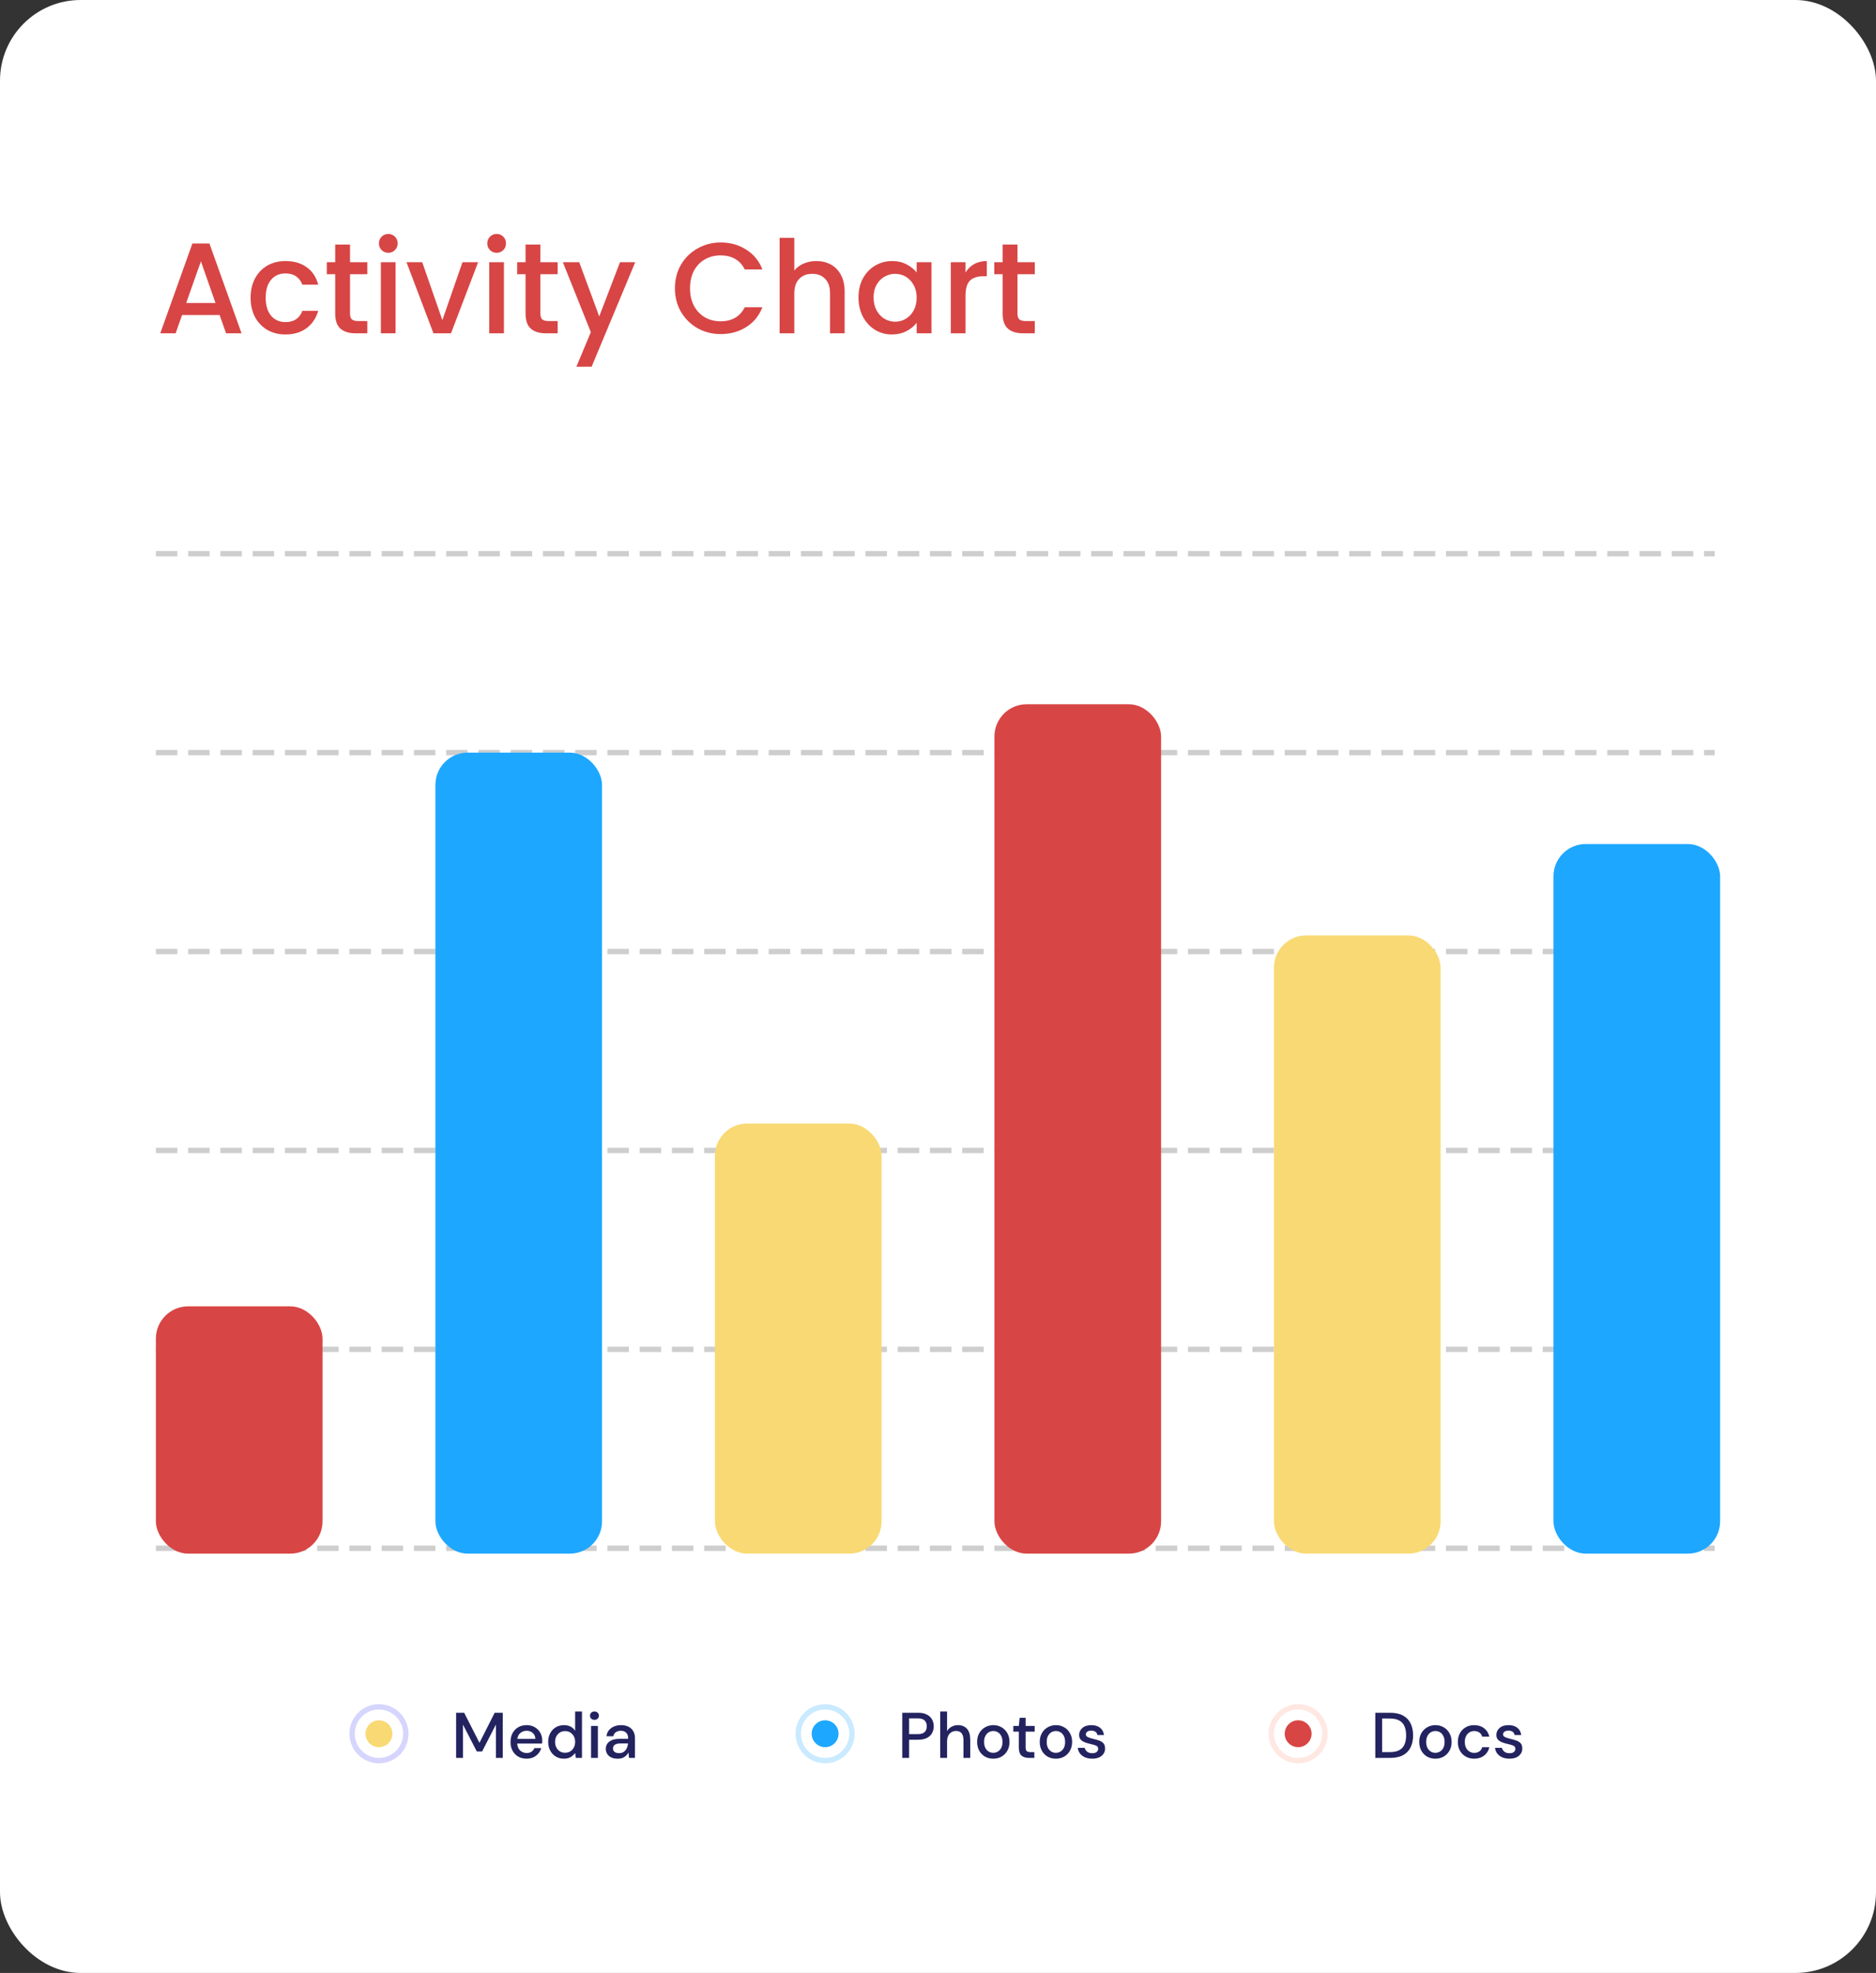 <svg width="349" height="367" viewBox="0 0 349 367" fill="none" xmlns="http://www.w3.org/2000/svg">
<rect x="0" y="0" width="349" height="367" fill="#333333" stroke="none"/>
<rect width="349" height="367" rx="15" fill="white"/>
<path d="M40.856 58.592H33.872L32.672 62H29.816L35.792 45.296H38.96L44.936 62H42.056L40.856 58.592ZM40.088 56.36L37.376 48.608L34.64 56.36H40.088ZM46.622 55.376C46.622 54.016 46.894 52.824 47.438 51.8C47.998 50.76 48.766 49.96 49.742 49.4C50.718 48.84 51.838 48.56 53.102 48.56C54.702 48.56 56.022 48.944 57.062 49.712C58.118 50.464 58.83 51.544 59.198 52.952H56.246C56.006 52.296 55.622 51.784 55.094 51.416C54.566 51.048 53.902 50.864 53.102 50.864C51.982 50.864 51.086 51.264 50.414 52.064C49.758 52.848 49.43 53.952 49.43 55.376C49.43 56.8 49.758 57.912 50.414 58.712C51.086 59.512 51.982 59.912 53.102 59.912C54.686 59.912 55.734 59.216 56.246 57.824H59.198C58.814 59.168 58.094 60.24 57.038 61.04C55.982 61.824 54.67 62.216 53.102 62.216C51.838 62.216 50.718 61.936 49.742 61.376C48.766 60.8 47.998 60 47.438 58.976C46.894 57.936 46.622 56.736 46.622 55.376ZM65.117 51.008V58.328C65.117 58.824 65.229 59.184 65.453 59.408C65.693 59.616 66.093 59.72 66.653 59.72H68.333V62H66.173C64.941 62 63.997 61.712 63.341 61.136C62.685 60.56 62.357 59.624 62.357 58.328V51.008H60.797V48.776H62.357V45.488H65.117V48.776H68.333V51.008H65.117ZM72.247 47.024C71.751 47.024 71.335 46.856 70.999 46.52C70.663 46.184 70.495 45.768 70.495 45.272C70.495 44.776 70.663 44.36 70.999 44.024C71.335 43.688 71.751 43.52 72.247 43.52C72.727 43.52 73.135 43.688 73.471 44.024C73.807 44.36 73.975 44.776 73.975 45.272C73.975 45.768 73.807 46.184 73.471 46.52C73.135 46.856 72.727 47.024 72.247 47.024ZM73.591 48.776V62H70.855V48.776H73.591ZM82.295 59.552L86.039 48.776H88.943L83.903 62H80.639L75.623 48.776H78.551L82.295 59.552ZM92.403 47.024C91.907 47.024 91.491 46.856 91.155 46.52C90.819 46.184 90.651 45.768 90.651 45.272C90.651 44.776 90.819 44.36 91.155 44.024C91.491 43.688 91.907 43.52 92.403 43.52C92.883 43.52 93.291 43.688 93.627 44.024C93.963 44.36 94.131 44.776 94.131 45.272C94.131 45.768 93.963 46.184 93.627 46.52C93.291 46.856 92.883 47.024 92.403 47.024ZM93.747 48.776V62H91.011V48.776H93.747ZM100.531 51.008V58.328C100.531 58.824 100.643 59.184 100.867 59.408C101.107 59.616 101.507 59.72 102.067 59.72H103.747V62H101.587C100.355 62 99.411 61.712 98.755 61.136C98.099 60.56 97.771 59.624 97.771 58.328V51.008H96.211V48.776H97.771V45.488H100.531V48.776H103.747V51.008H100.531ZM118.173 48.776L110.061 68.216H107.229L109.917 61.784L104.709 48.776H107.757L111.477 58.856L115.341 48.776H118.173ZM125.56 53.624C125.56 51.992 125.936 50.528 126.688 49.232C127.456 47.936 128.488 46.928 129.784 46.208C131.096 45.472 132.528 45.104 134.08 45.104C135.856 45.104 137.432 45.544 138.808 46.424C140.2 47.288 141.208 48.52 141.832 50.12H138.544C138.112 49.24 137.512 48.584 136.744 48.152C135.976 47.72 135.088 47.504 134.08 47.504C132.976 47.504 131.992 47.752 131.128 48.248C130.264 48.744 129.584 49.456 129.088 50.384C128.608 51.312 128.368 52.392 128.368 53.624C128.368 54.856 128.608 55.936 129.088 56.864C129.584 57.792 130.264 58.512 131.128 59.024C131.992 59.52 132.976 59.768 134.08 59.768C135.088 59.768 135.976 59.552 136.744 59.12C137.512 58.688 138.112 58.032 138.544 57.152H141.832C141.208 58.752 140.2 59.984 138.808 60.848C137.432 61.712 135.856 62.144 134.08 62.144C132.512 62.144 131.08 61.784 129.784 61.064C128.488 60.328 127.456 59.312 126.688 58.016C125.936 56.72 125.56 55.256 125.56 53.624ZM151.874 48.56C152.882 48.56 153.778 48.776 154.562 49.208C155.362 49.64 155.986 50.28 156.434 51.128C156.898 51.976 157.13 53 157.13 54.2V62H154.418V54.608C154.418 53.424 154.122 52.52 153.53 51.896C152.938 51.256 152.13 50.936 151.106 50.936C150.082 50.936 149.266 51.256 148.658 51.896C148.066 52.52 147.77 53.424 147.77 54.608V62H145.034V44.24H147.77V50.312C148.234 49.752 148.818 49.32 149.522 49.016C150.242 48.712 151.026 48.56 151.874 48.56ZM159.708 55.328C159.708 54 159.98 52.824 160.524 51.8C161.084 50.776 161.836 49.984 162.78 49.424C163.74 48.848 164.796 48.56 165.948 48.56C166.988 48.56 167.892 48.768 168.66 49.184C169.444 49.584 170.068 50.088 170.532 50.696V48.776H173.292V62H170.532V60.032C170.068 60.656 169.436 61.176 168.636 61.592C167.836 62.008 166.924 62.216 165.9 62.216C164.764 62.216 163.724 61.928 162.78 61.352C161.836 60.76 161.084 59.944 160.524 58.904C159.98 57.848 159.708 56.656 159.708 55.328ZM170.532 55.376C170.532 54.464 170.34 53.672 169.956 53C169.588 52.328 169.1 51.816 168.492 51.464C167.884 51.112 167.228 50.936 166.524 50.936C165.82 50.936 165.164 51.112 164.556 51.464C163.948 51.8 163.452 52.304 163.068 52.976C162.7 53.632 162.516 54.416 162.516 55.328C162.516 56.24 162.7 57.04 163.068 57.728C163.452 58.416 163.948 58.944 164.556 59.312C165.18 59.664 165.836 59.84 166.524 59.84C167.228 59.84 167.884 59.664 168.492 59.312C169.1 58.96 169.588 58.448 169.956 57.776C170.34 57.088 170.532 56.288 170.532 55.376ZM179.622 50.696C180.022 50.024 180.55 49.504 181.206 49.136C181.878 48.752 182.67 48.56 183.582 48.56V51.392H182.886C181.814 51.392 180.998 51.664 180.438 52.208C179.894 52.752 179.622 53.696 179.622 55.04V62H176.886V48.776H179.622V50.696ZM189.289 51.008V58.328C189.289 58.824 189.401 59.184 189.625 59.408C189.865 59.616 190.265 59.72 190.825 59.72H192.505V62H190.345C189.113 62 188.169 61.712 187.513 61.136C186.857 60.56 186.529 59.624 186.529 58.328V51.008H184.969V48.776H186.529V45.488H189.289V48.776H192.505V51.008H189.289Z" fill="#D84545"/>
<path d="M29 103H319" stroke="#CECECE" stroke-dasharray="4 2"/>
<path d="M29 140H319" stroke="#CECECE" stroke-dasharray="4 2"/>
<path d="M29 177H319" stroke="#CECECE" stroke-dasharray="4 2"/>
<path d="M29 251H319" stroke="#CECECE" stroke-dasharray="4 2"/>
<path d="M29 288H319" stroke="#CECECE" stroke-dasharray="4 2"/>
<path d="M29 214H319" stroke="#CECECE" stroke-dasharray="4 2"/>
<rect x="29" y="243" width="31" height="46" rx="6" fill="#D84545"/>
<rect x="185" y="131" width="31" height="158" rx="6" fill="#D84545"/>
<rect x="133" y="209" width="31" height="80" rx="6" fill="#F8D974"/>
<rect x="289" y="157" width="31" height="132" rx="6" fill="#1EA7FF"/>
<rect x="81" y="140" width="31" height="149" rx="6" fill="#1EA7FF"/>
<rect x="237" y="174" width="31" height="115" rx="6" fill="#F8D974"/>
<circle cx="70.5" cy="322.5" r="5" stroke="#D5D5FD"/>
<circle cx="70.5" cy="322.5" r="2.5" fill="#F8D974"/>
<path d="M84.852 327V318.6H86.352L89.196 324.192L92.028 318.6H93.528V327H92.256V320.796L89.688 325.8H88.704L86.124 320.808V327H84.852ZM97.971 327.144C97.387 327.144 96.867 327.016 96.411 326.76C95.963 326.496 95.611 326.132 95.355 325.668C95.099 325.204 94.971 324.664 94.971 324.048C94.971 323.424 95.095 322.876 95.343 322.404C95.599 321.932 95.951 321.564 96.399 321.3C96.855 321.036 97.383 320.904 97.983 320.904C98.567 320.904 99.075 321.036 99.507 321.3C99.939 321.556 100.275 321.9 100.515 322.332C100.755 322.764 100.875 323.24 100.875 323.76C100.875 323.84 100.871 323.928 100.863 324.024C100.863 324.112 100.859 324.212 100.851 324.324H96.219C96.259 324.9 96.447 325.34 96.783 325.644C97.127 325.94 97.523 326.088 97.971 326.088C98.331 326.088 98.631 326.008 98.871 325.848C99.119 325.68 99.303 325.456 99.423 325.176H100.695C100.535 325.736 100.215 326.204 99.735 326.58C99.263 326.956 98.675 327.144 97.971 327.144ZM97.971 321.948C97.547 321.948 97.171 322.076 96.843 322.332C96.515 322.58 96.315 322.956 96.243 323.46H99.603C99.579 322.996 99.415 322.628 99.111 322.356C98.807 322.084 98.427 321.948 97.971 321.948ZM104.907 327.144C104.331 327.144 103.823 327.008 103.383 326.736C102.943 326.464 102.599 326.092 102.351 325.62C102.103 325.148 101.979 324.612 101.979 324.012C101.979 323.412 102.103 322.88 102.351 322.416C102.599 321.944 102.943 321.576 103.383 321.312C103.831 321.04 104.343 320.904 104.919 320.904C105.391 320.904 105.803 320.996 106.155 321.18C106.515 321.364 106.795 321.624 106.995 321.96V318.36H108.267V327H107.127L106.995 326.076C106.803 326.356 106.539 326.604 106.203 326.82C105.867 327.036 105.435 327.144 104.907 327.144ZM105.135 326.04C105.679 326.04 106.123 325.852 106.467 325.476C106.819 325.1 106.995 324.616 106.995 324.024C106.995 323.424 106.819 322.94 106.467 322.572C106.123 322.196 105.679 322.008 105.135 322.008C104.591 322.008 104.143 322.196 103.791 322.572C103.439 322.94 103.263 323.424 103.263 324.024C103.263 324.416 103.343 324.764 103.503 325.068C103.663 325.372 103.883 325.612 104.163 325.788C104.451 325.956 104.775 326.04 105.135 326.04ZM110.59 319.92C110.35 319.92 110.15 319.848 109.99 319.704C109.838 319.552 109.762 319.364 109.762 319.14C109.762 318.916 109.838 318.732 109.99 318.588C110.15 318.436 110.35 318.36 110.59 318.36C110.83 318.36 111.026 318.436 111.178 318.588C111.338 318.732 111.418 318.916 111.418 319.14C111.418 319.364 111.338 319.552 111.178 319.704C111.026 319.848 110.83 319.92 110.59 319.92ZM109.954 327V321.048H111.226V327H109.954ZM114.922 327.144C114.418 327.144 114.002 327.06 113.674 326.892C113.346 326.724 113.102 326.504 112.942 326.232C112.782 325.952 112.702 325.648 112.702 325.32C112.702 324.744 112.926 324.288 113.374 323.952C113.822 323.616 114.462 323.448 115.294 323.448H116.854V323.34C116.854 322.876 116.726 322.528 116.47 322.296C116.222 322.064 115.898 321.948 115.498 321.948C115.146 321.948 114.838 322.036 114.574 322.212C114.318 322.38 114.162 322.632 114.106 322.968H112.834C112.874 322.536 113.018 322.168 113.266 321.864C113.522 321.552 113.842 321.316 114.226 321.156C114.618 320.988 115.046 320.904 115.51 320.904C116.342 320.904 116.986 321.124 117.442 321.564C117.898 321.996 118.126 322.588 118.126 323.34V327H117.022L116.914 325.98C116.746 326.308 116.502 326.584 116.182 326.808C115.862 327.032 115.442 327.144 114.922 327.144ZM115.174 326.112C115.518 326.112 115.806 326.032 116.038 325.872C116.278 325.704 116.462 325.484 116.59 325.212C116.726 324.94 116.81 324.64 116.842 324.312H115.426C114.922 324.312 114.562 324.4 114.346 324.576C114.138 324.752 114.034 324.972 114.034 325.236C114.034 325.508 114.134 325.724 114.334 325.884C114.542 326.036 114.822 326.112 115.174 326.112Z" fill="#232360"/>
<circle cx="153.5" cy="322.5" r="5" stroke="#CAEAFF"/>
<circle cx="153.5" cy="322.5" r="2.5" fill="#1EA7FF"/>
<path d="M167.852 327V318.6H170.792C171.448 318.6 171.992 318.712 172.424 318.936C172.856 319.152 173.176 319.452 173.384 319.836C173.6 320.212 173.708 320.64 173.708 321.12C173.708 321.576 173.604 321.996 173.396 322.38C173.196 322.756 172.88 323.056 172.448 323.28C172.016 323.504 171.464 323.616 170.792 323.616H169.124V327H167.852ZM169.124 322.572H170.732C171.332 322.572 171.76 322.444 172.016 322.188C172.28 321.924 172.412 321.568 172.412 321.12C172.412 320.656 172.28 320.296 172.016 320.04C171.76 319.776 171.332 319.644 170.732 319.644H169.124V322.572ZM174.917 327V318.36H176.189V322.008C176.389 321.664 176.665 321.396 177.017 321.204C177.377 321.004 177.773 320.904 178.205 320.904C178.917 320.904 179.477 321.128 179.885 321.576C180.293 322.024 180.497 322.692 180.497 323.58V327H179.237V323.712C179.237 322.56 178.777 321.984 177.857 321.984C177.377 321.984 176.977 322.152 176.657 322.488C176.345 322.824 176.189 323.304 176.189 323.928V327H174.917ZM184.779 327.144C184.211 327.144 183.699 327.016 183.243 326.76C182.795 326.496 182.439 326.132 182.175 325.668C181.911 325.196 181.779 324.648 181.779 324.024C181.779 323.4 181.911 322.856 182.175 322.392C182.447 321.92 182.811 321.556 183.267 321.3C183.723 321.036 184.231 320.904 184.791 320.904C185.359 320.904 185.867 321.036 186.315 321.3C186.771 321.556 187.131 321.92 187.395 322.392C187.667 322.856 187.803 323.4 187.803 324.024C187.803 324.648 187.667 325.196 187.395 325.668C187.131 326.132 186.771 326.496 186.315 326.76C185.859 327.016 185.347 327.144 184.779 327.144ZM184.779 326.052C185.083 326.052 185.363 325.976 185.619 325.824C185.883 325.672 186.095 325.448 186.255 325.152C186.415 324.848 186.495 324.472 186.495 324.024C186.495 323.576 186.415 323.204 186.255 322.908C186.103 322.604 185.895 322.376 185.631 322.224C185.375 322.072 185.095 321.996 184.791 321.996C184.487 321.996 184.203 322.072 183.939 322.224C183.683 322.376 183.475 322.604 183.315 322.908C183.155 323.204 183.075 323.576 183.075 324.024C183.075 324.472 183.155 324.848 183.315 325.152C183.475 325.448 183.683 325.672 183.939 325.824C184.195 325.976 184.475 326.052 184.779 326.052ZM191.441 327C190.857 327 190.393 326.86 190.049 326.58C189.705 326.292 189.533 325.784 189.533 325.056V322.116H188.513V321.048H189.533L189.689 319.536H190.805V321.048H192.485V322.116H190.805V325.056C190.805 325.384 190.873 325.612 191.009 325.74C191.153 325.86 191.397 325.92 191.741 325.92H192.425V327H191.441ZM196.428 327.144C195.86 327.144 195.348 327.016 194.892 326.76C194.444 326.496 194.088 326.132 193.824 325.668C193.56 325.196 193.428 324.648 193.428 324.024C193.428 323.4 193.56 322.856 193.824 322.392C194.096 321.92 194.46 321.556 194.916 321.3C195.372 321.036 195.88 320.904 196.44 320.904C197.008 320.904 197.516 321.036 197.964 321.3C198.42 321.556 198.78 321.92 199.044 322.392C199.316 322.856 199.452 323.4 199.452 324.024C199.452 324.648 199.316 325.196 199.044 325.668C198.78 326.132 198.42 326.496 197.964 326.76C197.508 327.016 196.996 327.144 196.428 327.144ZM196.428 326.052C196.732 326.052 197.012 325.976 197.268 325.824C197.532 325.672 197.744 325.448 197.904 325.152C198.064 324.848 198.144 324.472 198.144 324.024C198.144 323.576 198.064 323.204 197.904 322.908C197.752 322.604 197.544 322.376 197.28 322.224C197.024 322.072 196.744 321.996 196.44 321.996C196.136 321.996 195.852 322.072 195.588 322.224C195.332 322.376 195.124 322.604 194.964 322.908C194.804 323.204 194.724 323.576 194.724 324.024C194.724 324.472 194.804 324.848 194.964 325.152C195.124 325.448 195.332 325.672 195.588 325.824C195.844 325.976 196.124 326.052 196.428 326.052ZM203.203 327.144C202.451 327.144 201.831 326.96 201.343 326.592C200.855 326.224 200.575 325.736 200.503 325.128H201.787C201.851 325.4 202.003 325.636 202.243 325.836C202.483 326.028 202.799 326.124 203.191 326.124C203.575 326.124 203.855 326.044 204.031 325.884C204.207 325.724 204.295 325.54 204.295 325.332C204.295 325.028 204.171 324.824 203.923 324.72C203.683 324.608 203.347 324.508 202.915 324.42C202.579 324.348 202.243 324.252 201.907 324.132C201.579 324.012 201.303 323.844 201.079 323.628C200.863 323.404 200.755 323.104 200.755 322.728C200.755 322.208 200.955 321.776 201.355 321.432C201.755 321.08 202.315 320.904 203.035 320.904C203.699 320.904 204.235 321.064 204.643 321.384C205.059 321.704 205.303 322.156 205.375 322.74H204.151C204.111 322.484 203.991 322.284 203.791 322.14C203.599 321.996 203.339 321.924 203.011 321.924C202.691 321.924 202.443 321.992 202.267 322.128C202.091 322.256 202.003 322.424 202.003 322.632C202.003 322.84 202.123 323.004 202.363 323.124C202.611 323.244 202.935 323.352 203.335 323.448C203.735 323.536 204.103 323.64 204.439 323.76C204.783 323.872 205.059 324.04 205.267 324.264C205.475 324.488 205.579 324.816 205.579 325.248C205.587 325.792 205.375 326.244 204.943 326.604C204.519 326.964 203.939 327.144 203.203 327.144Z" fill="#232360"/>
<circle cx="241.5" cy="322.5" r="5" stroke="#FFE7E2"/>
<circle cx="241.5" cy="322.5" r="2.5" fill="#D84545"/>
<path d="M255.852 327V318.6H258.576C259.56 318.6 260.368 318.772 261 319.116C261.64 319.46 262.112 319.948 262.416 320.58C262.728 321.204 262.884 321.948 262.884 322.812C262.884 323.668 262.728 324.412 262.416 325.044C262.112 325.668 261.64 326.152 261 326.496C260.368 326.832 259.56 327 258.576 327H255.852ZM257.124 325.92H258.528C259.288 325.92 259.888 325.796 260.328 325.548C260.776 325.3 261.096 324.944 261.288 324.48C261.488 324.016 261.588 323.46 261.588 322.812C261.588 322.164 261.488 321.604 261.288 321.132C261.096 320.66 260.776 320.3 260.328 320.052C259.888 319.796 259.288 319.668 258.528 319.668H257.124V325.92ZM267.026 327.144C266.458 327.144 265.946 327.016 265.49 326.76C265.042 326.496 264.686 326.132 264.422 325.668C264.158 325.196 264.026 324.648 264.026 324.024C264.026 323.4 264.158 322.856 264.422 322.392C264.694 321.92 265.058 321.556 265.514 321.3C265.97 321.036 266.478 320.904 267.038 320.904C267.606 320.904 268.114 321.036 268.562 321.3C269.018 321.556 269.378 321.92 269.642 322.392C269.914 322.856 270.049 323.4 270.049 324.024C270.049 324.648 269.914 325.196 269.642 325.668C269.378 326.132 269.018 326.496 268.562 326.76C268.106 327.016 267.594 327.144 267.026 327.144ZM267.026 326.052C267.33 326.052 267.61 325.976 267.866 325.824C268.13 325.672 268.342 325.448 268.502 325.152C268.662 324.848 268.742 324.472 268.742 324.024C268.742 323.576 268.662 323.204 268.502 322.908C268.35 322.604 268.142 322.376 267.878 322.224C267.622 322.072 267.342 321.996 267.038 321.996C266.734 321.996 266.45 322.072 266.186 322.224C265.93 322.376 265.722 322.604 265.562 322.908C265.402 323.204 265.322 323.576 265.322 324.024C265.322 324.472 265.402 324.848 265.562 325.152C265.722 325.448 265.93 325.672 266.186 325.824C266.442 325.976 266.722 326.052 267.026 326.052ZM274.245 327.144C273.661 327.144 273.137 327.012 272.673 326.748C272.217 326.484 271.857 326.12 271.593 325.656C271.337 325.184 271.209 324.64 271.209 324.024C271.209 323.408 271.337 322.868 271.593 322.404C271.857 321.932 272.217 321.564 272.673 321.3C273.137 321.036 273.661 320.904 274.245 320.904C274.981 320.904 275.597 321.096 276.093 321.48C276.597 321.864 276.921 322.384 277.065 323.04H275.733C275.653 322.712 275.477 322.456 275.205 322.272C274.933 322.088 274.613 321.996 274.245 321.996C273.933 321.996 273.645 322.076 273.381 322.236C273.117 322.388 272.905 322.616 272.745 322.92C272.585 323.216 272.505 323.584 272.505 324.024C272.505 324.464 272.585 324.836 272.745 325.14C272.905 325.436 273.117 325.664 273.381 325.824C273.645 325.984 273.933 326.064 274.245 326.064C274.613 326.064 274.933 325.972 275.205 325.788C275.477 325.604 275.653 325.344 275.733 325.008H277.065C276.929 325.648 276.609 326.164 276.105 326.556C275.601 326.948 274.981 327.144 274.245 327.144ZM280.821 327.144C280.069 327.144 279.449 326.96 278.961 326.592C278.473 326.224 278.193 325.736 278.121 325.128H279.405C279.469 325.4 279.621 325.636 279.861 325.836C280.101 326.028 280.417 326.124 280.809 326.124C281.193 326.124 281.473 326.044 281.649 325.884C281.825 325.724 281.913 325.54 281.913 325.332C281.913 325.028 281.789 324.824 281.541 324.72C281.301 324.608 280.965 324.508 280.533 324.42C280.197 324.348 279.861 324.252 279.525 324.132C279.197 324.012 278.921 323.844 278.697 323.628C278.481 323.404 278.373 323.104 278.373 322.728C278.373 322.208 278.573 321.776 278.973 321.432C279.373 321.08 279.933 320.904 280.653 320.904C281.317 320.904 281.853 321.064 282.261 321.384C282.677 321.704 282.921 322.156 282.993 322.74H281.769C281.729 322.484 281.609 322.284 281.409 322.14C281.217 321.996 280.957 321.924 280.629 321.924C280.309 321.924 280.061 321.992 279.885 322.128C279.709 322.256 279.621 322.424 279.621 322.632C279.621 322.84 279.741 323.004 279.981 323.124C280.229 323.244 280.553 323.352 280.953 323.448C281.353 323.536 281.721 323.64 282.057 323.76C282.401 323.872 282.677 324.04 282.885 324.264C283.093 324.488 283.197 324.816 283.197 325.248C283.205 325.792 282.993 326.244 282.561 326.604C282.137 326.964 281.557 327.144 280.821 327.144Z" fill="#232360"/>
</svg>
